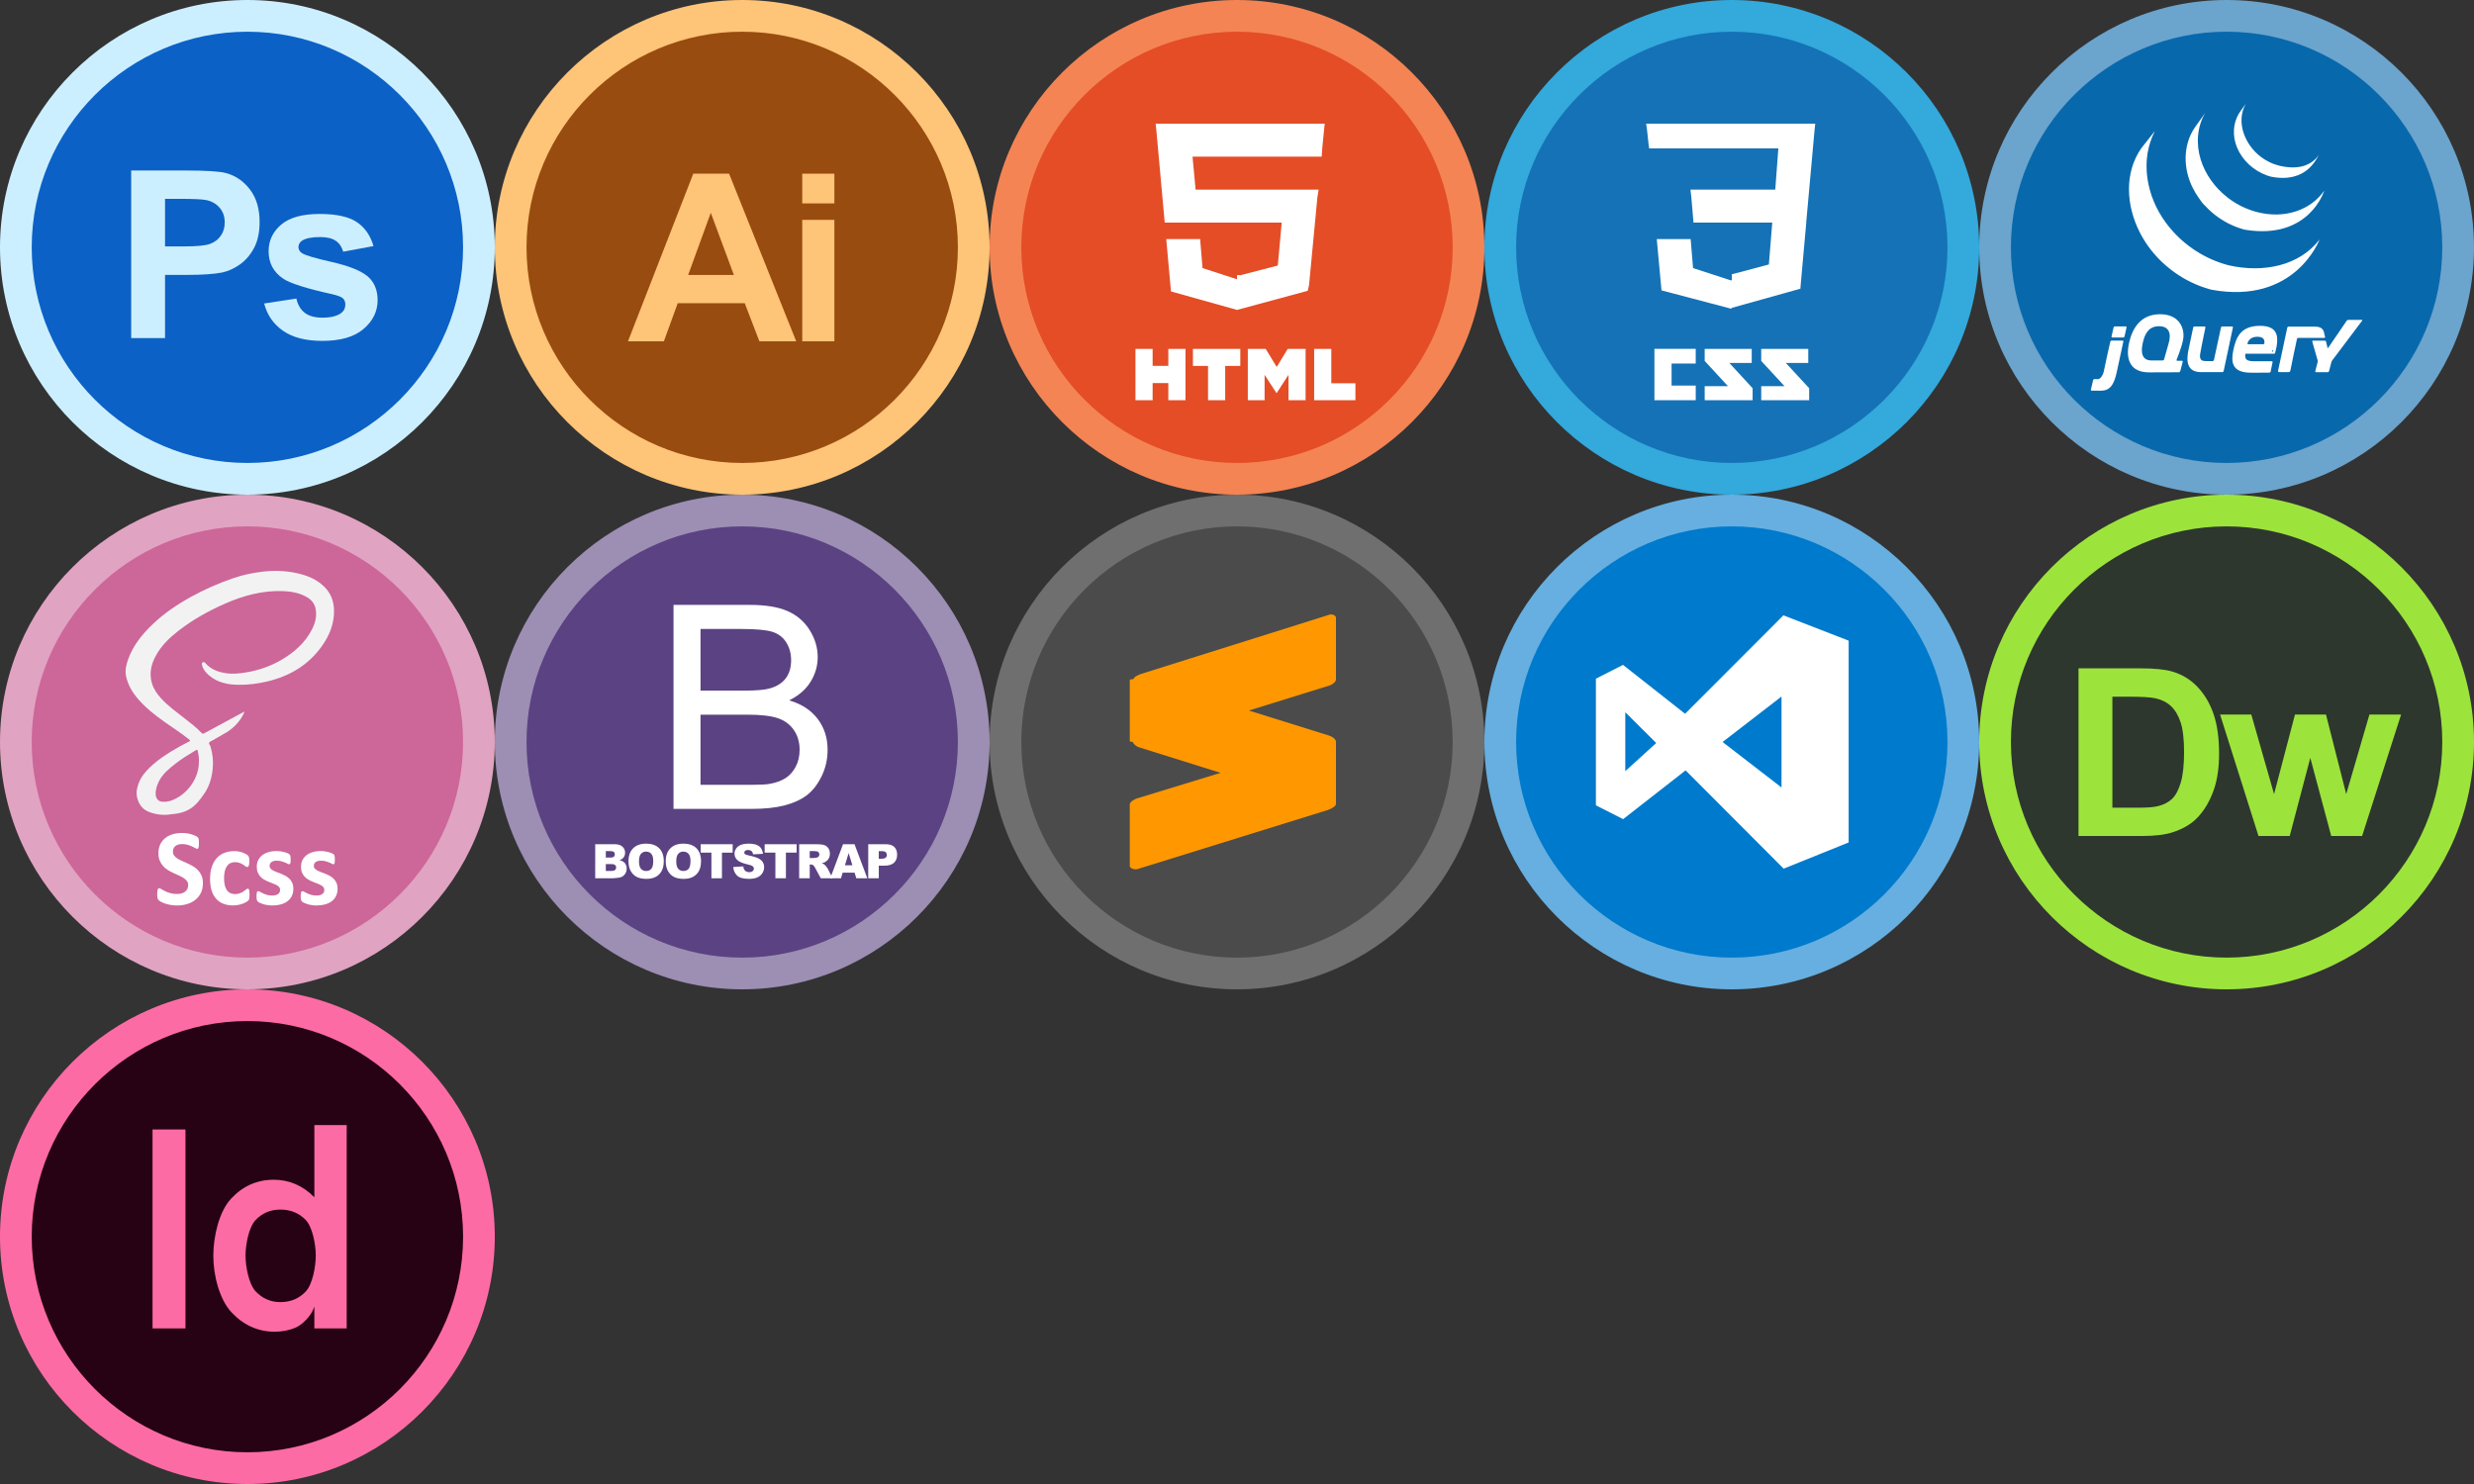<?xml version="1.0" encoding="utf-8"?>
<!-- Generator: Adobe Illustrator 16.0.0, SVG Export Plug-In . SVG Version: 6.00 Build 0)  -->
<!DOCTYPE svg PUBLIC "-//W3C//DTD SVG 1.1//EN" "http://www.w3.org/Graphics/SVG/1.1/DTD/svg11.dtd">
<svg version="1.1" id="圖層_1" xmlns="http://www.w3.org/2000/svg" xmlns:xlink="http://www.w3.org/1999/xlink" x="0px" y="0px"
	 width="300px" height="180px" viewBox="0 0 300 180" enable-background="new 0 0 300 180" xml:space="preserve">
<rect x="0" y="0" width="300" height="180" fill="#333333" stroke="none"/>
<g>
	<g>
		<circle fill="#0868AC" cx="270" cy="30" r="28.077"/>
		<path fill="#6BA4CD" d="M270,60c-16.542,0-30-13.458-30-30c0-16.542,13.458-30,30-30s29.999,13.458,29.999,30
			C299.999,46.542,286.542,60,270,60z M270,3.846c-14.422,0-26.154,11.732-26.154,26.154c0,14.421,11.732,26.154,26.154,26.154
			S296.153,44.422,296.153,30C296.153,15.578,284.422,3.846,270,3.846z"/>
	</g>
	<g>
		<g>
			<path fill="#FFFFFF" d="M259.664,17.968c-2.096,3.013-1.836,6.933-0.233,10.134l0.117,0.228l0.075,0.144l0.046,0.083l0.085,0.149
				c0.049,0.088,0.101,0.175,0.153,0.262l0.086,0.145c0.059,0.092,0.117,0.185,0.179,0.278l0.075,0.117
				c0.083,0.124,0.168,0.248,0.256,0.37l0.008,0.01l0.043,0.059c0.077,0.104,0.155,0.209,0.234,0.312l0.088,0.112
				c0.072,0.088,0.144,0.178,0.218,0.266l0.082,0.098c0.099,0.116,0.199,0.232,0.302,0.346l0.005,0.005l0.013,0.013
				c0.101,0.109,0.203,0.216,0.307,0.324l0.098,0.098c0.081,0.082,0.163,0.161,0.244,0.24l0.102,0.095
				c0.11,0.104,0.221,0.206,0.335,0.305l0.005,0.005l0.061,0.049c0.098,0.087,0.2,0.174,0.303,0.257l0.127,0.101
				c0.083,0.068,0.169,0.134,0.254,0.199l0.136,0.104c0.095,0.069,0.189,0.137,0.284,0.204l0.104,0.074l0.028,0.02
				c0.09,0.062,0.184,0.123,0.276,0.183l0.119,0.08c0.143,0.089,0.287,0.181,0.434,0.266l0.12,0.067
				c0.108,0.062,0.215,0.123,0.325,0.183l0.18,0.092l0.232,0.121l0.054,0.026l0.096,0.047c0.122,0.057,0.245,0.115,0.369,0.17
				l0.078,0.035c0.143,0.061,0.285,0.121,0.429,0.179l0.105,0.041c0.134,0.053,0.27,0.103,0.407,0.151l0.051,0.017
				c0.149,0.053,0.301,0.101,0.452,0.148l0.109,0.032c0.154,0.046,0.308,0.103,0.467,0.133c10.138,1.847,13.083-6.093,13.083-6.093
				c-2.474,3.222-6.864,4.072-11.023,3.126c-0.157-0.035-0.311-0.085-0.464-0.13l-0.116-0.036c-0.15-0.046-0.298-0.094-0.446-0.145
				l-0.062-0.022c-0.133-0.046-0.264-0.096-0.394-0.146l-0.11-0.043c-0.144-0.056-0.285-0.114-0.426-0.176l-0.084-0.038
				c-0.121-0.056-0.241-0.11-0.359-0.166l-0.104-0.051c-0.093-0.044-0.186-0.094-0.277-0.141l-0.186-0.098
				c-0.111-0.06-0.224-0.121-0.332-0.185l-0.112-0.063c-0.146-0.086-0.29-0.175-0.434-0.265l-0.117-0.078
				c-0.104-0.067-0.206-0.135-0.309-0.206l-0.101-0.07c-0.097-0.069-0.194-0.139-0.291-0.21l-0.128-0.098
				c-0.089-0.067-0.177-0.136-0.263-0.206l-0.118-0.094c-0.11-0.091-0.22-0.182-0.327-0.276l-0.036-0.029
				c-0.116-0.103-0.231-0.209-0.345-0.314l-0.096-0.094c-0.085-0.079-0.167-0.159-0.248-0.242l-0.097-0.098
				c-0.103-0.105-0.205-0.211-0.304-0.32l-0.015-0.017c-0.105-0.114-0.209-0.23-0.308-0.35l-0.081-0.096
				c-0.074-0.09-0.149-0.181-0.222-0.275l-0.081-0.101c-0.087-0.113-0.173-0.227-0.257-0.341c-2.309-3.151-3.14-7.494-1.293-11.063
				 M266.171,15.43c-1.515,2.182-1.435,5.102-0.251,7.408c0.199,0.387,0.423,0.764,0.671,1.12c0.228,0.326,0.479,0.713,0.779,0.975
				c0.11,0.121,0.225,0.237,0.342,0.354l0.088,0.088c0.114,0.11,0.229,0.217,0.35,0.322l0.014,0.013l0.003,0.003
				c0.131,0.115,0.267,0.227,0.405,0.336l0.092,0.071c0.139,0.106,0.28,0.21,0.426,0.31l0.012,0.009l0.194,0.128l0.092,0.06
				c0.104,0.067,0.209,0.132,0.315,0.194l0.044,0.025c0.092,0.054,0.185,0.105,0.278,0.156l0.098,0.051l0.195,0.102l0.028,0.013
				c0.134,0.065,0.269,0.129,0.407,0.189l0.089,0.036c0.109,0.047,0.222,0.094,0.333,0.135l0.143,0.053
				c0.102,0.038,0.203,0.073,0.306,0.106l0.138,0.045c0.146,0.043,0.29,0.101,0.441,0.128c7.827,1.295,9.635-4.731,9.635-4.731
				c-1.629,2.348-4.783,3.467-8.149,2.594c-0.15-0.04-0.297-0.084-0.443-0.129l-0.134-0.043c-0.104-0.034-0.207-0.068-0.31-0.108
				l-0.141-0.052c-0.112-0.042-0.223-0.087-0.334-0.134l-0.09-0.036c-0.138-0.062-0.274-0.125-0.408-0.19l-0.205-0.104l-0.116-0.062
				c-0.087-0.047-0.176-0.097-0.26-0.146l-0.062-0.035c-0.105-0.062-0.211-0.126-0.313-0.191l-0.095-0.063l-0.203-0.134
				c-0.145-0.1-0.284-0.205-0.423-0.31l-0.095-0.076c-1.474-1.162-2.642-2.753-3.197-4.555c-0.582-1.87-0.457-3.968,0.552-5.671
				 M271.644,13.533c-0.893,1.316-0.98,2.948-0.36,4.4c0.653,1.542,1.993,2.751,3.557,3.325l0.195,0.068l0.085,0.027
				c0.093,0.028,0.183,0.062,0.278,0.08c4.322,0.835,5.495-2.217,5.807-2.667c-1.027,1.479-2.753,1.833-4.87,1.319
				c-0.168-0.04-0.35-0.1-0.512-0.158c-0.208-0.074-0.41-0.157-0.608-0.252c-0.376-0.181-0.734-0.399-1.066-0.651
				c-1.896-1.437-3.072-4.179-1.836-6.413"/>
		</g>
		<g>
			<path fill="#FFFFFF" d="M270.671,39.603h-1.205c-0.066,0-0.134,0.053-0.147,0.119l-0.428,1.979l-0.427,1.979
				c-0.015,0.064-0.082,0.119-0.147,0.119h-0.854c-0.843,0-0.747-0.584-0.573-1.383l0.005-0.024l0.02-0.101l0.003-0.019l0.039-0.206
				l0.041-0.22l0.044-0.225l0.194-0.949l0.194-0.95c0.014-0.066-0.03-0.12-0.097-0.12h-1.237c-0.065,0-0.133,0.054-0.146,0.12
				l-0.266,1.261l-0.267,1.262v0.001l-0.024,0.118c-0.306,1.398-0.226,2.732,1.439,2.773h0.048h2.612
				c0.067,0,0.134-0.054,0.147-0.117l0.564-2.649l0.562-2.649C270.782,39.656,270.737,39.603,270.671,39.603z M257.767,39.589
				h-1.322c-0.067,0-0.134,0.053-0.149,0.118l-0.125,0.554l-0.124,0.555c-0.015,0.064,0.026,0.118,0.095,0.118h1.332
				c0.067,0,0.134-0.054,0.148-0.119l0.121-0.554l0.122-0.552C257.877,39.643,257.834,39.589,257.767,39.589z M257.382,41.312
				h-1.332c-0.067,0-0.134,0.054-0.149,0.119l-0.188,0.83l-0.187,0.83l-0.052,0.237l-0.18,0.847l-0.18,0.848
				c-0.015,0.064-0.043,0.171-0.064,0.234c0,0-0.25,0.74-0.668,0.733l-0.054-0.001l-0.361-0.007l0,0
				c-0.066-0.001-0.135,0.051-0.15,0.115l-0.138,0.583l-0.138,0.581c-0.016,0.064,0.025,0.118,0.093,0.12
				c0.238,0.002,0.771,0.009,1.092,0.009c1.047,0,1.598-0.58,1.952-2.249l0.414-1.915l0.387-1.796
				C257.494,41.366,257.45,41.312,257.382,41.312z M281.939,40.863l-0.057-0.228l-0.054-0.234l-0.027-0.118
				c-0.108-0.422-0.426-0.665-1.118-0.665l-1.074-0.001l-0.989-0.001h-1.114c-0.068,0-0.133,0.054-0.147,0.12l-0.049,0.232
				l-0.058,0.275l-0.018,0.078l-0.5,2.349l-0.478,2.231c-0.015,0.065-0.019,0.145-0.011,0.178c0.009,0.034,0.137,0.06,0.204,0.06
				h1.004c0.067,0,0.151-0.013,0.188-0.026c0.036-0.015,0.09-0.146,0.104-0.212l0.179-0.884l0.18-0.882v-0.001l0.023-0.118
				L278.344,42l0.191-0.897c0.015-0.065,0.081-0.118,0.147-0.118l3.162-0.001C281.911,40.982,281.955,40.929,281.939,40.863
				L281.939,40.863z M286.01,38.799l-0.243,0.001h-1.013c-0.067,0-0.153,0.045-0.189,0.1l-2.239,3.279
				c-0.036,0.055-0.08,0.047-0.096-0.018l-0.166-0.721c-0.013-0.065-0.08-0.119-0.147-0.119h-1.438
				c-0.068,0-0.108,0.052-0.089,0.116l0.645,2.258c0.019,0.064,0.021,0.169,0.003,0.236l-0.281,1.092
				c-0.016,0.065,0.024,0.118,0.091,0.118h1.424c0.065,0,0.135-0.053,0.15-0.118l0.282-1.092c0.017-0.066,0.062-0.162,0.103-0.216
				l3.634-4.822c0.041-0.053,0.019-0.097-0.047-0.097L286.01,38.799z M274.579,41.627v-0.001c-0.008,0.073-0.076,0.127-0.143,0.127
				h-1.824c-0.063,0-0.096-0.043-0.086-0.096l0.001-0.004h-0.001l0.001-0.006l0.008-0.031c0.175-0.464,0.53-0.768,1.196-0.768
				C274.483,40.848,274.63,41.215,274.579,41.627L274.579,41.627z M274.043,39.521c-2.341,0-2.896,1.422-3.207,2.856
				c-0.312,1.462-0.285,2.831,2.139,2.831h0.294l0.072-0.001h0.018l0.289,0h0.006c0.64-0.004,1.281-0.008,1.541-0.011
				c0.066,0,0.131-0.054,0.145-0.119l0.099-0.48l0.019-0.093l0.117-0.572c0.014-0.064-0.029-0.118-0.097-0.118h-2.179
				c-0.865,0-1.122-0.23-1.027-0.907h3.481l0,0h0.002c0.056-0.001,0.106-0.039,0.127-0.089l0.009-0.031l0,0
				C276.407,40.836,276.259,39.522,274.043,39.521L274.043,39.521z M262.978,41.621l-0.033,0.116l0,0l-0.264,0.932l-0.263,0.932
				c-0.019,0.065-0.088,0.117-0.155,0.117h-1.391c-1.056,0-1.312-0.826-1.056-2.043c0.256-1.245,0.761-2.02,1.799-2.098
				C263.036,39.47,263.32,40.468,262.978,41.621L262.978,41.621z M263.933,43.646c0,0,0.655-1.593,0.804-2.514
				c0.204-1.231-0.412-3.018-2.795-3.018c-2.368,0-3.396,1.707-3.789,3.56c-0.393,1.869,0.121,3.507,2.477,3.492l1.858-0.007
				l1.735-0.007c0.066,0,0.136-0.053,0.153-0.118l0.303-1.154c0.016-0.064-0.024-0.117-0.092-0.119l-0.289-0.001l-0.291-0.002
				c-0.056,0-0.089-0.038-0.082-0.086L263.933,43.646z M275.657,42.579c0,0.044-0.036,0.081-0.081,0.081
				c-0.044,0-0.079-0.037-0.079-0.081s0.035-0.079,0.079-0.079C275.621,42.5,275.657,42.535,275.657,42.579z"/>
		</g>
	</g>
</g>
<g>
	<g>
		<circle fill="#0C61C6" cx="30" cy="30" r="28.077"/>
		<path fill="#CCEFFF" d="M30,60C13.458,60,0,46.542,0,30C0,13.458,13.458,0,30,0c16.542,0,30,13.458,30,30
			C60,46.542,46.542,60,30,60z M30,3.846C15.579,3.846,3.846,15.579,3.846,30c0,14.422,11.732,26.154,26.154,26.154
			c14.421,0,26.154-11.732,26.154-26.154C56.154,15.579,44.421,3.846,30,3.846z"/>
	</g>
	<g>
		<g>
			<path fill="#CCEFFF" d="M15.907,41.013V20.681h6.587c2.497,0,4.124,0.102,4.881,0.305c1.165,0.305,2.141,0.969,2.926,1.99
				c0.786,1.021,1.179,2.341,1.179,3.96c0,1.248-0.227,2.297-0.679,3.148c-0.454,0.851-1.029,1.518-1.727,2.004
				c-0.698,0.485-1.408,0.807-2.128,0.963c-0.98,0.194-2.4,0.292-4.258,0.292h-2.676v7.669H15.907z M20.012,24.121v5.769h2.247
				c1.618,0,2.7-0.105,3.246-0.319c0.545-0.212,0.973-0.545,1.283-0.998c0.31-0.453,0.464-0.98,0.464-1.582
				c0-0.739-0.217-1.349-0.652-1.831c-0.435-0.48-0.985-0.781-1.65-0.901c-0.491-0.092-1.476-0.139-2.955-0.139H20.012z"/>
		</g>
		<g>
			<path fill="#CCEFFF" d="M32.031,36.81l3.911-0.596c0.166,0.758,0.504,1.334,1.012,1.727c0.509,0.393,1.221,0.59,2.136,0.59
				c1.008,0,1.766-0.185,2.275-0.555c0.342-0.259,0.513-0.605,0.513-1.041c0-0.296-0.092-0.541-0.277-0.735
				c-0.194-0.185-0.629-0.356-1.304-0.513c-3.144-0.693-5.136-1.327-5.977-1.9c-1.165-0.795-1.748-1.9-1.748-3.314
				c0-1.276,0.504-2.349,1.512-3.217c1.007-0.87,2.57-1.304,4.688-1.304c2.015,0,3.513,0.328,4.493,0.985
				c0.979,0.656,1.655,1.627,2.025,2.912l-3.675,0.679c-0.158-0.573-0.456-1.013-0.895-1.317c-0.439-0.305-1.065-0.458-1.879-0.458
				c-1.027,0-1.761,0.144-2.205,0.43c-0.296,0.203-0.444,0.467-0.444,0.791c0,0.277,0.13,0.513,0.388,0.707
				c0.352,0.259,1.565,0.625,3.641,1.096s3.525,1.049,4.348,1.733c0.813,0.694,1.221,1.66,1.221,2.899
				c0,1.35-0.564,2.51-1.692,3.481s-2.797,1.457-5.007,1.457c-2.006,0-3.594-0.407-4.764-1.221
				C33.156,39.312,32.391,38.207,32.031,36.81z"/>
		</g>
	</g>
</g>
<g>
	<g>
		<circle fill="#994C0F" cx="90" cy="30" r="28.077"/>
		<path fill="#FEC478" d="M90,60c-16.542,0-30-13.458-30-30C60,13.458,73.458,0,90,0c16.542,0,30,13.458,30,30
			C120,46.542,106.542,60,90,60z M90,3.846C75.579,3.846,63.846,15.579,63.846,30c0,14.421,11.733,26.154,26.154,26.154
			c14.422,0,26.154-11.733,26.154-26.154C116.154,15.579,104.421,3.846,90,3.846z"/>
	</g>
	<g>
		<g>
			<path fill="#FEC478" d="M96.55,41.397h-4.466l-1.775-4.619h-8.127l-1.678,4.619H76.15l7.918-20.332h4.341L96.55,41.397z
				 M88.992,33.354l-2.801-7.544l-2.746,7.544H88.992z"/>
		</g>
		<g>
			<path fill="#FEC478" d="M97.28,24.672v-3.606h3.897v3.606H97.28z M97.28,41.397V26.669h3.897v14.729H97.28z"/>
		</g>
	</g>
</g>
<g>
	<g>
		<circle fill="#270114" cx="30" cy="150" r="28.077"/>
		<path fill="#FD6BA5" d="M30,180c-16.542,0-30-13.458-30-30c0-16.542,13.458-30,30-30c16.542,0,30,13.458,30,30
			C60,166.542,46.542,180,30,180z M30,123.846c-14.421,0-26.154,11.732-26.154,26.154c0,14.421,11.733,26.154,26.154,26.154
			c14.422,0,26.154-11.733,26.154-26.154C56.154,135.579,44.421,123.846,30,123.846z"/>
	</g>
	<g>
		<path fill="#FD6BA5" d="M18.498,136.996h3.993v24.131h-3.993V136.996z"/>
		<path fill="#FD6BA5" d="M38.119,136.464h3.921v24.663h-3.921v-2.652c-0.369,1.192-1.533,2.252-2.303,2.573
			s-1.604,0.481-2.503,0.481c-2.019,0-3.764-0.783-5.237-2.349c-1.473-1.566-2.209-4.513-2.209-6.839
			c0-2.414,0.712-5.391,2.138-6.933c1.425-1.542,3.156-2.312,5.194-2.312c0.937,0,1.817,0.177,2.64,0.531
			c0.822,0.354,1.583,0.886,2.281,1.595V136.464z M33.997,146.715c-1.212,0-2.219,0.429-3.021,1.286s-1.203,2.957-1.203,4.297
			c0,1.351,0.408,3.462,1.224,4.333c0.816,0.872,1.82,1.307,3.014,1.307c1.231,0,2.252-0.428,3.063-1.286
			c0.811-0.857,1.217-2.98,1.217-4.369c0-1.36-0.406-3.461-1.217-4.304S35.238,146.715,33.997,146.715z"/>
	</g>
</g>
<g>
	<g>
		<circle fill="#2E372E" cx="270" cy="90" r="28.077"/>
		<path fill="#9CE43C" d="M270,120c-16.543,0-30-13.458-30-30c0-16.542,13.457-30,30-30c16.542,0,30,13.458,30,30
			C300,106.542,286.542,120,270,120z M270,63.846c-14.422,0-26.154,11.732-26.154,26.154c0,14.421,11.732,26.154,26.154,26.154
			S296.154,104.422,296.154,90C296.154,75.578,284.422,63.846,270,63.846z"/>
	</g>
	<g>
		<g>
			<path fill="#9CE43C" d="M252.045,81.066h7.502c1.692,0,2.981,0.13,3.87,0.389c1.192,0.352,2.215,0.975,3.064,1.872
				c0.851,0.897,1.498,1.995,1.941,3.294c0.445,1.299,0.666,2.9,0.666,4.806c0,1.674-0.208,3.116-0.624,4.327
				c-0.509,1.48-1.234,2.677-2.177,3.592c-0.713,0.693-1.674,1.235-2.885,1.623c-0.907,0.287-2.118,0.43-3.635,0.43h-7.724V81.066z
				 M256.149,84.506v13.466h3.065c1.146,0,1.974-0.065,2.481-0.194c0.666-0.167,1.219-0.449,1.658-0.846
				c0.439-0.398,0.797-1.052,1.075-1.963c0.277-0.911,0.415-2.152,0.415-3.724c0-1.572-0.138-2.778-0.415-3.619
				c-0.278-0.841-0.666-1.498-1.166-1.97c-0.499-0.472-1.132-0.79-1.899-0.958c-0.574-0.129-1.696-0.193-3.369-0.193H256.149z"/>
		</g>
		<g>
			<path fill="#9CE43C" d="M273.868,101.397l-4.66-14.728h3.787l2.76,9.652l2.537-9.652h3.76l2.454,9.652l2.813-9.652h3.842
				l-4.729,14.728h-3.744l-2.538-9.473l-2.496,9.473H273.868z"/>
		</g>
	</g>
</g>
<g>
	<g>
		<circle fill="#1572B6" cx="210" cy="30" r="28.078"/>
		<path fill="#33A9DC" d="M209.999,60C193.457,60,180,46.542,180,30c0-16.542,13.457-30,29.999-30s30,13.458,30,30
			C239.999,46.542,226.541,60,209.999,60z M209.999,3.846c-14.422,0-26.153,11.732-26.153,26.154
			c0,14.421,11.731,26.154,26.153,26.154S236.153,44.422,236.153,30C236.153,15.578,224.421,3.846,209.999,3.846z"/>
	</g>
	<g>
		<polygon fill="#FFFFFF" points="210.008,15 210.008,15 199.615,15 199.712,15.681 199.899,17.418 199.981,18 210.008,18 
			210.008,18 215.644,18 215.271,23 209.854,23 204.986,23 205.083,23.824 205.271,25.99 205.353,27 209.854,27 214.907,27 
			214.496,32.078 210,33.271 210,34 209.86,34 205.302,32.517 205.01,29 200.901,29 201.475,35.22 209.926,37.445 210,37.34 
			210,37.341 218.322,35.016 218.352,34.553 219.031,27 219.022,27 220.023,15.909 220.119,15 		"/>
	</g>
	<g>
		<path fill="#FFFFFF" d="M219.273,44.027h-2.715l2.823,3.062v1.457h-5.813v-1.707h2.822l-2.822-3.063v-1.458h5.705V44.027
			L219.273,44.027z M212.416,44.027h-2.713l2.821,3.062v1.457h-5.812v-1.707h2.822l-2.822-3.063v-1.458h5.704V44.027z
			 M205.626,44.095h-2.927v2.671h2.928v1.779h-5.01v-6.229h5.01L205.626,44.095L205.626,44.095z"/>
	</g>
</g>
<g>
	<g>
		<circle fill="#E44D26" cx="150" cy="30" r="28.077"/>
		<path fill="#F48454" d="M150,60c-16.543,0-30-13.458-30-30c0-16.542,13.458-30,30-30c16.541,0,30,13.458,30,30
			C180,46.542,166.542,60,150,60z M150,3.846c-14.422,0-26.154,11.732-26.154,26.154c0,14.421,11.732,26.154,26.154,26.154
			c14.421,0,26.154-11.732,26.154-26.154C176.154,15.578,164.421,3.846,150,3.846z"/>
	</g>
	<g>
		<path fill="#FFFFFF" d="M137.689,42.32h2.079v2.055h1.904V42.32h2.081v6.225h-2.081v-2.085h-1.904v2.085h-2.081V42.32H137.689z
			 M146.488,44.384h-1.832V42.32h5.745v2.064h-1.833v4.161h-2.08V44.384z M151.312,42.32h2.168l1.335,2.188l1.333-2.188h2.17v6.225
			h-2.073V45.46l-1.43,2.211h-0.036l-1.432-2.211v3.084h-2.036V42.32L151.312,42.32z M159.354,42.32h2.081v4.168h2.925v2.057h-5.006
			V42.32z"/>
	</g>
	<g>
		<polygon fill="#FFFFFF" points="150.397,15 150.382,15 140.133,15 140.23,15.909 141.235,27 150.777,27 150.777,27 155.422,27 
			154.948,32.208 150.397,33.386 150.397,33.386 150.202,33.361 150,33.384 150,34 150.379,34 145.821,32.516 145.529,29 141.42,29 
			141.994,35.349 150.181,37.638 150,37.594 150,37.593 158.575,35.271 158.737,34.58 159.747,23.95 159.897,23 158.792,23 
			150.397,23 150.382,23 144.979,23 144.607,19 150.777,19 150.777,19 160.27,19 160.352,17.837 160.54,15.93 160.637,15 		"/>
	</g>
</g>
<g>
	<g>
		<circle fill="#CD6699" cx="29.999" cy="90" r="28.077"/>
		<path fill="#E1A3C2" d="M29.999,120C13.457,120,0,106.542,0,90c0-16.542,13.457-30,29.999-30s30,13.458,30,30
			C59.999,106.542,46.541,120,29.999,120z M29.999,63.846C15.577,63.846,3.846,75.578,3.846,90
			c0,14.421,11.731,26.154,26.153,26.154c14.421,0,26.154-11.732,26.154-26.154C56.153,75.578,44.42,63.846,29.999,63.846z"/>
	</g>
	<g>
		<path fill="#F2F2F2" d="M25.361,90.083c0.063-0.126,0.26-0.189,0.403-0.273c0.574-0.334,1.153-0.666,1.746-1.005
			c1.696-1.068,2.141-2.504,2.141-2.504c-1.223,0.666-3.67,1.971-4.89,2.642c-0.133,0.075-0.23,0.053-0.327-0.049
			c-0.614-0.657-1.333-1.201-2.037-1.752c-0.986-0.771-2.008-1.501-2.859-2.431c-0.497-0.544-0.914-1.139-1.122-1.858
			c-0.339-1.176-0.086-2.273,0.479-3.313c0.666-1.231,1.655-2.182,2.747-3.03c1.734-1.344,3.635-2.411,5.64-3.29
			c2.244-0.983,4.57-1.617,7.051-1.521c0.982,0.038,1.935,0.208,2.812,0.688c0.618,0.341,1.027,0.833,1.144,1.555
			c0.138,0.845-0.066,1.625-0.441,2.366c-0.838,1.655-2.171,2.826-3.746,3.744c-1.312,0.763-2.726,1.249-4.224,1.502
			c-0.828,0.142-1.657,0.227-2.491,0.1c-0.954-0.146-1.837-0.464-2.491-1.234c-0.074-0.088-0.17-0.15-0.299-0.088
			c-0.131,0.064-0.12,0.182-0.108,0.292c0.009,0.077,0.028,0.155,0.057,0.229c0.176,0.47,0.503,0.827,0.885,1.137
			c0.996,0.811,2.178,1.048,3.416,1.073c1.213,0.024,2.408-0.13,3.589-0.412c2.667-0.638,4.898-1.945,6.53-4.187
			c0.975-1.341,1.591-2.816,1.537-4.505c-0.036-1.072-0.396-2.018-1.177-2.787c-0.929-0.913-2.081-1.373-3.317-1.648
			c-1.378-0.306-2.77-0.35-4.173-0.182c-1.222,0.146-2.417,0.396-3.578,0.797c-1.779,0.613-3.498,1.366-5.143,2.281
			c-1.684,0.938-3.272,2.01-4.663,3.355c-1.232,1.188-2.292,2.501-2.889,4.132c-0.256,0.697-0.437,1.413-0.267,2.168
			c0.218,0.971,0.697,1.811,1.326,2.57c0.952,1.149,2.12,2.054,3.325,2.918c0.967,0.693,1.98,1.326,2.909,2.073
			c0.263,0.21,0.261,0.21-0.049,0.373c-0.362,0.189-0.727,0.37-1.084,0.572c-1.434,0.812-2.82,1.69-3.955,2.913
			c-0.558,0.601-0.935,1.279-1.11,2.028c-0.304,0.952,0.148,2.082,0.754,2.586c0.637,0.531,2.053,0.866,3.22,0.677
			c2.115-0.165,3.016-0.811,4.213-2.632c0.577-0.877,0.847-1.872,0.95-2.921c0.089-0.924-0.005-1.82-0.277-2.702
			C25.47,90.375,25.293,90.22,25.361,90.083z M24.117,92.304c0.065,2.092-1.455,4.127-3.335,4.793
			c-0.354,0.125-0.725,0.179-1.104,0.15c-0.469-0.039-0.768-0.369-0.798-0.868c-0.033-0.576,0.137-1.095,0.387-1.6
			c0.459-0.916,1.228-1.54,2.01-2.15c0.762-0.594,1.583-1.102,2.411-1.594c0.252-0.149,0.256-0.148,0.312,0.15
			C24.076,91.57,24.143,91.956,24.117,92.304z"/>
	</g>
	<g>
		<g>
			<path fill="#FFFFFF" d="M24.606,107.129c0,0.448-0.083,0.838-0.249,1.178c-0.165,0.337-0.392,0.617-0.675,0.842
				c-0.283,0.227-0.615,0.395-0.996,0.508c-0.381,0.115-0.788,0.171-1.221,0.171c-0.294,0-0.565-0.025-0.817-0.072
				c-0.251-0.047-0.476-0.106-0.666-0.173c-0.191-0.07-0.352-0.14-0.484-0.215c-0.129-0.076-0.22-0.14-0.277-0.197
				c-0.056-0.057-0.099-0.137-0.121-0.245c-0.025-0.106-0.036-0.261-0.036-0.463c0-0.135,0.002-0.249,0.014-0.342
				c0.009-0.09,0.025-0.165,0.04-0.222c0.022-0.058,0.05-0.099,0.079-0.122c0.036-0.025,0.071-0.036,0.116-0.036
				c0.062,0,0.148,0.036,0.258,0.108c0.112,0.074,0.255,0.152,0.431,0.239c0.175,0.087,0.386,0.167,0.625,0.24
				c0.244,0.073,0.529,0.108,0.847,0.108c0.207,0,0.395-0.027,0.562-0.077c0.168-0.051,0.308-0.121,0.425-0.213
				c0.116-0.092,0.203-0.206,0.265-0.341c0.061-0.137,0.094-0.289,0.094-0.454c0-0.193-0.053-0.357-0.16-0.496
				c-0.103-0.136-0.243-0.259-0.409-0.367c-0.167-0.109-0.359-0.208-0.573-0.301s-0.437-0.194-0.663-0.3
				c-0.228-0.104-0.447-0.222-0.66-0.356c-0.217-0.133-0.407-0.292-0.573-0.48c-0.17-0.186-0.306-0.402-0.411-0.66
				c-0.106-0.251-0.158-0.556-0.158-0.91c0-0.407,0.077-0.766,0.224-1.074c0.153-0.308,0.358-0.565,0.614-0.768
				c0.252-0.202,0.557-0.355,0.905-0.457c0.345-0.098,0.713-0.148,1.104-0.148c0.203,0,0.405,0.014,0.603,0.045
				c0.203,0.03,0.392,0.073,0.565,0.125c0.177,0.051,0.331,0.111,0.468,0.176c0.134,0.066,0.225,0.122,0.269,0.165
				c0.044,0.044,0.071,0.08,0.088,0.111c0.017,0.031,0.028,0.072,0.038,0.123s0.02,0.114,0.024,0.189
				c0.002,0.077,0.005,0.173,0.005,0.286c0,0.128-0.003,0.235-0.01,0.321c-0.007,0.087-0.017,0.16-0.029,0.219
				c-0.019,0.057-0.041,0.097-0.067,0.124c-0.029,0.026-0.065,0.04-0.116,0.04c-0.049,0-0.124-0.031-0.23-0.092
				c-0.104-0.061-0.235-0.129-0.386-0.2c-0.154-0.073-0.333-0.137-0.532-0.198c-0.202-0.058-0.422-0.087-0.662-0.087
				c-0.187,0-0.354,0.024-0.492,0.07c-0.14,0.046-0.257,0.108-0.353,0.188c-0.092,0.081-0.163,0.181-0.207,0.292
				c-0.05,0.115-0.071,0.234-0.071,0.361c0,0.188,0.052,0.351,0.152,0.488c0.106,0.139,0.24,0.261,0.417,0.367
				c0.171,0.108,0.367,0.21,0.585,0.302c0.221,0.094,0.442,0.192,0.668,0.298c0.229,0.106,0.451,0.227,0.671,0.358
				c0.22,0.133,0.412,0.292,0.583,0.48c0.171,0.184,0.308,0.403,0.414,0.656C24.556,106.493,24.606,106.789,24.606,107.129z"/>
		</g>
		<g>
			<path fill="#FFFFFF" d="M30.257,108.522c0,0.116-0.002,0.208-0.01,0.286c-0.006,0.077-0.014,0.141-0.026,0.192
				c-0.01,0.054-0.025,0.096-0.041,0.129c-0.014,0.034-0.049,0.074-0.1,0.126c-0.052,0.048-0.141,0.111-0.27,0.183
				c-0.129,0.072-0.271,0.136-0.435,0.193c-0.16,0.059-0.335,0.104-0.524,0.138c-0.191,0.034-0.388,0.053-0.59,0.053
				c-0.45,0-0.851-0.071-1.196-0.211c-0.35-0.139-0.642-0.348-0.877-0.621s-0.416-0.604-0.536-1c-0.121-0.394-0.18-0.844-0.18-1.35
				c0-0.587,0.074-1.095,0.219-1.519c0.146-0.427,0.353-0.779,0.614-1.061c0.265-0.279,0.575-0.486,0.934-0.624
				c0.357-0.134,0.751-0.202,1.181-0.202c0.176,0,0.344,0.016,0.513,0.044c0.17,0.031,0.328,0.075,0.473,0.127
				c0.146,0.053,0.279,0.11,0.396,0.179c0.116,0.063,0.196,0.121,0.247,0.169c0.046,0.047,0.077,0.088,0.101,0.121
				c0.02,0.032,0.031,0.077,0.043,0.128s0.021,0.118,0.026,0.194c0.007,0.077,0.013,0.169,0.013,0.279
				c0,0.253-0.025,0.432-0.067,0.536c-0.045,0.101-0.101,0.152-0.173,0.152c-0.073,0-0.152-0.028-0.236-0.091
				c-0.082-0.062-0.184-0.13-0.293-0.203c-0.115-0.076-0.25-0.141-0.407-0.203c-0.158-0.061-0.346-0.093-0.564-0.093
				c-0.43,0-0.759,0.165-0.984,0.496c-0.228,0.332-0.341,0.815-0.341,1.454c0,0.314,0.027,0.593,0.086,0.833
				c0.055,0.239,0.139,0.443,0.251,0.604c0.112,0.163,0.251,0.285,0.421,0.365c0.167,0.08,0.363,0.122,0.586,0.122
				c0.23,0,0.422-0.035,0.587-0.102c0.162-0.067,0.309-0.143,0.432-0.227c0.123-0.083,0.226-0.158,0.309-0.227
				c0.082-0.067,0.152-0.101,0.211-0.101c0.038,0,0.07,0.013,0.098,0.034c0.025,0.021,0.044,0.062,0.062,0.121
				c0.018,0.058,0.027,0.133,0.034,0.226C30.252,108.26,30.257,108.379,30.257,108.522z"/>
		</g>
		<g>
			<path fill="#FFFFFF" d="M35.574,107.802c0,0.332-0.064,0.624-0.188,0.878c-0.125,0.252-0.299,0.465-0.528,0.637
				c-0.229,0.17-0.496,0.298-0.808,0.384c-0.311,0.086-0.648,0.127-1.012,0.127c-0.217,0-0.428-0.016-0.623-0.049
				c-0.199-0.031-0.378-0.075-0.536-0.125c-0.156-0.051-0.289-0.102-0.394-0.154c-0.105-0.052-0.183-0.104-0.232-0.148
				c-0.047-0.047-0.083-0.117-0.108-0.216c-0.026-0.099-0.04-0.246-0.04-0.439c0-0.125,0.005-0.229,0.014-0.304
				c0.008-0.076,0.021-0.137,0.039-0.185c0.017-0.044,0.039-0.076,0.066-0.091c0.024-0.016,0.06-0.023,0.097-0.023
				c0.049,0,0.119,0.025,0.214,0.08c0.094,0.054,0.21,0.116,0.351,0.183c0.141,0.065,0.301,0.128,0.488,0.185
				c0.187,0.057,0.397,0.084,0.633,0.084c0.151,0,0.282-0.016,0.397-0.044c0.116-0.032,0.218-0.077,0.302-0.132
				c0.083-0.058,0.148-0.129,0.194-0.216c0.042-0.088,0.066-0.187,0.066-0.303c0-0.131-0.043-0.241-0.124-0.338
				c-0.079-0.092-0.187-0.175-0.319-0.245c-0.134-0.071-0.288-0.135-0.454-0.196c-0.168-0.061-0.341-0.128-0.52-0.205
				c-0.176-0.073-0.349-0.159-0.516-0.254c-0.172-0.096-0.32-0.214-0.451-0.355c-0.135-0.139-0.241-0.308-0.324-0.504
				c-0.081-0.196-0.122-0.433-0.122-0.709c0-0.279,0.055-0.537,0.165-0.771c0.109-0.235,0.266-0.435,0.473-0.601
				c0.206-0.167,0.456-0.294,0.752-0.388c0.294-0.09,0.627-0.137,0.994-0.137c0.184,0,0.36,0.013,0.532,0.039
				c0.175,0.027,0.331,0.059,0.472,0.098c0.138,0.039,0.258,0.083,0.354,0.127c0.095,0.046,0.163,0.087,0.205,0.121
				c0.043,0.032,0.071,0.065,0.088,0.096c0.019,0.035,0.03,0.073,0.04,0.12c0.007,0.046,0.017,0.102,0.022,0.171
				c0.007,0.067,0.011,0.152,0.011,0.251c0,0.12-0.004,0.215-0.011,0.289c-0.006,0.074-0.02,0.133-0.032,0.178
				c-0.016,0.044-0.037,0.074-0.062,0.089c-0.026,0.016-0.059,0.021-0.094,0.021s-0.098-0.021-0.184-0.069
				c-0.081-0.044-0.186-0.093-0.312-0.148c-0.126-0.051-0.27-0.1-0.434-0.146c-0.164-0.045-0.35-0.069-0.559-0.069
				c-0.148,0-0.278,0.017-0.39,0.046c-0.108,0.03-0.196,0.075-0.266,0.132c-0.072,0.057-0.127,0.124-0.161,0.2
				s-0.052,0.159-0.052,0.245c0,0.135,0.042,0.249,0.125,0.341c0.082,0.092,0.194,0.173,0.329,0.243
				c0.138,0.071,0.29,0.136,0.461,0.198c0.176,0.061,0.348,0.128,0.526,0.198c0.177,0.073,0.351,0.157,0.525,0.253
				s0.325,0.215,0.462,0.354c0.137,0.141,0.245,0.306,0.329,0.501C35.529,107.302,35.574,107.534,35.574,107.802z"/>
		</g>
		<g>
			<path fill="#FFFFFF" d="M40.936,107.802c0,0.332-0.065,0.624-0.189,0.878c-0.124,0.252-0.3,0.465-0.526,0.637
				c-0.229,0.17-0.497,0.298-0.809,0.384c-0.31,0.086-0.648,0.127-1.012,0.127c-0.217,0-0.427-0.016-0.626-0.049
				c-0.196-0.031-0.379-0.075-0.533-0.125c-0.161-0.051-0.29-0.102-0.394-0.154c-0.106-0.052-0.185-0.104-0.229-0.148
				c-0.05-0.047-0.086-0.117-0.112-0.216c-0.025-0.099-0.041-0.246-0.041-0.439c0-0.125,0.005-0.229,0.016-0.304
				c0.008-0.076,0.021-0.137,0.039-0.185c0.017-0.044,0.038-0.076,0.063-0.091c0.025-0.016,0.062-0.023,0.1-0.023
				c0.049,0,0.121,0.025,0.214,0.08c0.094,0.054,0.21,0.116,0.351,0.183c0.14,0.065,0.303,0.128,0.491,0.185
				c0.184,0.057,0.395,0.084,0.631,0.084c0.147,0,0.281-0.016,0.395-0.044c0.115-0.032,0.22-0.077,0.303-0.132
				c0.084-0.056,0.148-0.129,0.193-0.216c0.044-0.088,0.065-0.187,0.065-0.303c0-0.131-0.04-0.241-0.121-0.338
				c-0.08-0.093-0.188-0.175-0.322-0.245c-0.131-0.071-0.284-0.135-0.451-0.196c-0.168-0.061-0.343-0.128-0.519-0.205
				c-0.177-0.073-0.35-0.159-0.519-0.254c-0.168-0.096-0.318-0.214-0.452-0.355c-0.134-0.139-0.24-0.308-0.321-0.504
				c-0.081-0.196-0.122-0.433-0.122-0.709c0-0.279,0.055-0.537,0.165-0.771c0.107-0.235,0.268-0.435,0.473-0.601
				c0.203-0.167,0.455-0.294,0.752-0.388c0.294-0.09,0.627-0.137,0.994-0.137c0.184,0,0.36,0.013,0.536,0.039
				c0.171,0.027,0.327,0.059,0.465,0.098c0.143,0.039,0.259,0.083,0.356,0.127c0.094,0.046,0.164,0.087,0.204,0.121
				c0.044,0.032,0.074,0.065,0.091,0.096c0.018,0.035,0.027,0.073,0.039,0.12c0.007,0.046,0.017,0.102,0.023,0.171
				c0.005,0.067,0.009,0.152,0.009,0.251c0,0.12-0.004,0.215-0.009,0.289c-0.007,0.074-0.021,0.133-0.033,0.178
				c-0.016,0.044-0.037,0.074-0.062,0.089c-0.025,0.016-0.058,0.021-0.093,0.021c-0.037,0-0.099-0.021-0.184-0.069
				c-0.083-0.044-0.186-0.093-0.311-0.148c-0.127-0.051-0.271-0.1-0.433-0.146c-0.166-0.045-0.352-0.069-0.562-0.069
				c-0.149,0-0.278,0.017-0.389,0.046c-0.108,0.03-0.197,0.075-0.269,0.132c-0.069,0.057-0.124,0.124-0.158,0.2
				c-0.032,0.077-0.052,0.159-0.052,0.245c0,0.135,0.04,0.249,0.125,0.341c0.08,0.092,0.191,0.173,0.328,0.243
				c0.137,0.071,0.29,0.136,0.462,0.198c0.176,0.061,0.348,0.128,0.525,0.198s0.352,0.157,0.526,0.253
				c0.171,0.097,0.326,0.215,0.461,0.354c0.138,0.141,0.243,0.306,0.33,0.501C40.893,107.302,40.936,107.534,40.936,107.802z"/>
		</g>
	</g>
</g>
<g>
	<g>
		<circle fill="#5B4282" cx="90" cy="90" r="28.077"/>
		<path fill="#9D8EB4" d="M90,120c-16.542,0-30-13.458-30-30c0-16.542,13.458-30,30-30c16.543,0,30.001,13.458,30.001,30
			C120.001,106.542,106.543,120,90,120z M90,63.846c-14.421,0-26.154,11.732-26.154,26.154c0,14.421,11.733,26.154,26.154,26.154
			c14.422,0,26.154-11.732,26.154-26.154C116.154,75.578,104.422,63.846,90,63.846z"/>
	</g>
	<g>
		<g>
			<path fill="#FFFFFF" d="M72.175,102.399h2.388c0.399,0,0.705,0.1,0.918,0.296c0.214,0.198,0.319,0.442,0.319,0.733
				c0,0.244-0.076,0.454-0.228,0.628c-0.102,0.116-0.251,0.208-0.445,0.276c0.297,0.071,0.515,0.193,0.654,0.367
				c0.14,0.174,0.211,0.392,0.211,0.655c0,0.214-0.051,0.407-0.149,0.577c-0.101,0.172-0.236,0.307-0.409,0.406
				c-0.107,0.062-0.269,0.107-0.484,0.135c-0.287,0.038-0.478,0.056-0.571,0.056h-2.203V102.399z M73.462,104.02h0.556
				c0.198,0,0.337-0.034,0.414-0.103c0.079-0.068,0.118-0.167,0.118-0.298c0-0.12-0.039-0.214-0.118-0.281
				c-0.077-0.068-0.213-0.102-0.406-0.102h-0.563V104.02z M73.462,105.643h0.65c0.221,0,0.375-0.039,0.465-0.117
				c0.091-0.078,0.136-0.183,0.136-0.314c0-0.122-0.045-0.22-0.135-0.295c-0.088-0.074-0.244-0.111-0.469-0.111h-0.647V105.643z"/>
		</g>
		<g>
			<path fill="#FFFFFF" d="M76.211,104.467c0-0.673,0.188-1.199,0.563-1.574c0.375-0.375,0.898-0.563,1.569-0.563
				c0.686,0,1.217,0.184,1.587,0.554c0.373,0.369,0.559,0.886,0.559,1.55c0,0.483-0.081,0.878-0.243,1.188
				c-0.163,0.309-0.397,0.55-0.704,0.722c-0.308,0.171-0.69,0.257-1.148,0.257c-0.466,0-0.851-0.074-1.156-0.222
				c-0.306-0.149-0.553-0.383-0.742-0.705C76.306,105.352,76.211,104.951,76.211,104.467z M77.486,104.473
				c0,0.418,0.078,0.717,0.232,0.899c0.155,0.182,0.366,0.273,0.633,0.273c0.274,0,0.485-0.089,0.636-0.268
				c0.15-0.178,0.227-0.499,0.227-0.959c0-0.389-0.079-0.673-0.236-0.853c-0.156-0.18-0.369-0.27-0.637-0.27
				c-0.259,0-0.465,0.091-0.62,0.274C77.564,103.751,77.486,104.053,77.486,104.473z"/>
		</g>
		<g>
			<path fill="#FFFFFF" d="M80.728,104.467c0-0.673,0.188-1.199,0.563-1.574c0.376-0.375,0.898-0.563,1.568-0.563
				c0.688,0,1.218,0.184,1.589,0.554c0.372,0.369,0.558,0.886,0.558,1.55c0,0.483-0.08,0.878-0.242,1.188
				c-0.163,0.309-0.398,0.55-0.705,0.722c-0.308,0.171-0.689,0.257-1.147,0.257c-0.466,0-0.852-0.074-1.157-0.222
				c-0.306-0.149-0.552-0.383-0.742-0.705C80.822,105.352,80.728,104.951,80.728,104.467z M82.004,104.473
				c0,0.418,0.077,0.717,0.231,0.899c0.155,0.182,0.367,0.273,0.633,0.273c0.274,0,0.486-0.089,0.637-0.268
				c0.15-0.178,0.226-0.499,0.226-0.959c0-0.389-0.078-0.673-0.235-0.853c-0.156-0.18-0.37-0.27-0.639-0.27
				c-0.257,0-0.464,0.091-0.619,0.274C82.081,103.751,82.004,104.053,82.004,104.473z"/>
		</g>
		<g>
			<path fill="#FFFFFF" d="M84.966,102.399h3.879v1.021h-1.301v3.109h-1.276v-3.109h-1.302V102.399z"/>
		</g>
		<g>
			<path fill="#FFFFFF" d="M88.911,105.163l1.214-0.076c0.026,0.197,0.08,0.348,0.161,0.451c0.132,0.167,0.319,0.251,0.563,0.251
				c0.183,0,0.323-0.043,0.421-0.128c0.099-0.086,0.147-0.185,0.147-0.297c0-0.107-0.047-0.203-0.141-0.288
				c-0.094-0.084-0.312-0.164-0.653-0.239c-0.561-0.126-0.958-0.293-1.197-0.501c-0.24-0.209-0.36-0.474-0.36-0.797
				c0-0.212,0.061-0.413,0.185-0.602c0.123-0.188,0.308-0.337,0.555-0.445c0.247-0.107,0.586-0.162,1.016-0.162
				c0.527,0,0.93,0.098,1.207,0.294c0.276,0.196,0.442,0.509,0.494,0.937l-1.202,0.07c-0.032-0.185-0.1-0.32-0.202-0.405
				c-0.102-0.084-0.243-0.127-0.423-0.127c-0.149,0-0.261,0.032-0.336,0.095c-0.075,0.062-0.112,0.139-0.112,0.23
				c0,0.065,0.03,0.125,0.093,0.177c0.06,0.055,0.203,0.105,0.429,0.151c0.558,0.121,0.956,0.242,1.198,0.365
				c0.24,0.123,0.417,0.275,0.526,0.458c0.11,0.182,0.165,0.385,0.165,0.611c0,0.265-0.073,0.509-0.22,0.732
				c-0.146,0.224-0.351,0.393-0.614,0.509c-0.263,0.115-0.595,0.173-0.995,0.173c-0.701,0-1.188-0.135-1.458-0.405
				C89.101,105.924,88.947,105.58,88.911,105.163z"/>
		</g>
		<g>
			<path fill="#FFFFFF" d="M92.723,102.399h3.879v1.021h-1.301v3.109h-1.277v-3.109h-1.301V102.399z"/>
		</g>
		<g>
			<path fill="#FFFFFF" d="M96.907,106.529v-4.13h2.127c0.395,0,0.695,0.035,0.904,0.103c0.208,0.067,0.376,0.192,0.504,0.375
				c0.128,0.183,0.191,0.406,0.191,0.669c0,0.229-0.049,0.427-0.146,0.593s-0.232,0.301-0.402,0.404
				c-0.109,0.066-0.259,0.12-0.448,0.164c0.151,0.05,0.263,0.102,0.331,0.152c0.048,0.034,0.115,0.107,0.204,0.217
				c0.09,0.112,0.149,0.197,0.18,0.257l0.617,1.196h-1.441l-0.682-1.262c-0.087-0.164-0.163-0.27-0.231-0.318
				c-0.092-0.064-0.196-0.096-0.313-0.096h-0.112v1.676H96.907z M98.188,104.073h0.539c0.058,0,0.17-0.019,0.338-0.057
				c0.084-0.017,0.153-0.06,0.207-0.129c0.053-0.069,0.08-0.149,0.08-0.239c0-0.134-0.042-0.236-0.128-0.307
				c-0.083-0.071-0.242-0.107-0.475-0.107h-0.562V104.073z"/>
		</g>
		<g>
			<path fill="#FFFFFF" d="M103.628,105.847h-1.447l-0.202,0.682h-1.303l1.552-4.13h1.392l1.552,4.13h-1.337L103.628,105.847z
				 M103.363,104.955l-0.456-1.484l-0.45,1.484H103.363z"/>
		</g>
		<g>
			<path fill="#FFFFFF" d="M105.282,102.399h2.122c0.462,0,0.807,0.11,1.037,0.33s0.346,0.533,0.346,0.938
				c0,0.417-0.126,0.743-0.377,0.978c-0.251,0.235-0.633,0.352-1.147,0.352h-0.699v1.532h-1.281V102.399z M106.563,104.16h0.313
				c0.246,0,0.419-0.042,0.519-0.127c0.099-0.085,0.148-0.195,0.148-0.329c0-0.129-0.043-0.24-0.129-0.33
				c-0.087-0.09-0.25-0.135-0.488-0.135h-0.363V104.16z"/>
		</g>
	</g>
	<g>
		<g>
			<path fill="#FFFFFF" d="M81.671,98.114V73.37h9.282c1.891,0,3.407,0.251,4.549,0.751c1.142,0.502,2.037,1.272,2.684,2.312
				c0.647,1.042,0.971,2.13,0.971,3.267c0,1.058-0.286,2.054-0.86,2.988c-0.574,0.933-1.44,1.687-2.6,2.261
				c1.496,0.438,2.646,1.187,3.452,2.245c0.804,1.058,1.207,2.308,1.207,3.747c0,1.16-0.245,2.237-0.735,3.233
				c-0.488,0.995-1.094,1.764-1.813,2.303c-0.721,0.541-1.624,0.948-2.71,1.225c-1.086,0.275-2.416,0.413-3.991,0.413H81.671z
				 M84.945,83.768h5.351c1.451,0,2.491-0.096,3.121-0.287c0.834-0.248,1.461-0.658,1.883-1.232
				c0.422-0.574,0.633-1.295,0.633-2.161c0-0.822-0.197-1.544-0.59-2.169c-0.396-0.625-0.957-1.052-1.688-1.283
				c-0.731-0.23-1.986-0.345-3.765-0.345h-4.944V83.768z M84.945,95.194h6.16c1.058,0,1.8-0.039,2.229-0.117
				c0.753-0.135,1.384-0.36,1.89-0.676c0.506-0.314,0.922-0.774,1.249-1.375c0.326-0.603,0.489-1.296,0.489-2.085
				c0-0.923-0.236-1.724-0.708-2.406c-0.473-0.68-1.128-1.158-1.967-1.435c-0.838-0.275-2.045-0.414-3.621-0.414h-5.721V95.194z"/>
		</g>
	</g>
</g>
<g>
	<g>
		<circle fill="#007ACC" cx="210" cy="90" r="28.078"/>
		<path fill="#66AFE0" d="M209.999,120C193.456,120,180,106.542,180,90c0-16.542,13.456-30,29.999-30c16.542,0,30,13.458,30,30
			C239.999,106.542,226.541,120,209.999,120z M209.999,63.846c-14.422,0-26.153,11.732-26.153,26.154
			c0,14.421,11.731,26.154,26.153,26.154S236.153,104.422,236.153,90C236.153,75.578,224.421,63.846,209.999,63.846z"/>
	</g>
	<g>
		<path fill="#FFFFFF" d="M216.258,74.637l-11.922,11.938l-7.528-5.93l-3.286,1.674v15.364l3.302,1.674l7.574-5.915l11.89,11.921
			l7.883-3.179V77.709L216.258,74.637z M197.084,93.534V86.39l3.75,3.734L197.084,93.534z M216.027,95.515L208.883,90l7.145-5.516
			V95.515z"/>
	</g>
</g>
<g>
	<g>
		<circle fill="#4B4B4B" cx="150" cy="90" r="28.077"/>
		<path fill="#6F6F6F" d="M150,120c-16.543,0-30-13.458-30-30c0-16.542,13.457-30,30-30c16.541,0,29.999,13.458,29.999,30
			C179.999,106.542,166.541,120,150,120z M150,63.846c-14.422,0-26.154,11.732-26.154,26.154c0,14.421,11.732,26.154,26.154,26.154
			c14.421,0,26.153-11.732,26.153-26.154C176.153,75.578,164.421,63.846,150,63.846z"/>
	</g>
	<g>
		<path fill="#FF9800" d="M162,82.407v-7.479c0-0.303-0.484-0.469-0.788-0.372l-22.796,7.172c-0.273,0.086-0.925,0.358-0.967,0.632
			c-0.005,0.027-0.449,0.048-0.449,0.079v0.011v7.468v0.012c0,0.033,0.386,0.057,0.392,0.086c0.046,0.271,0.449,0.537,0.721,0.624
			l9.896,3.101l-10.129,3.101c-0.306,0.096-0.88,0.42-0.88,0.722v7.481c0,0.301,0.623,0.469,0.927,0.372l23.098-7.172
			c0.306-0.098,0.975-0.419,0.975-0.722V97.44v-7.4v-0.081c0-0.302-0.482-0.625-0.788-0.721l-9.775-3.055l9.833-3.054
			C161.575,83.032,162,82.708,162,82.407z"/>
	</g>
</g>
<g>
</g>
<g>
</g>
<g>
</g>
<g>
</g>
<g>
</g>
<g>
</g>
<g>
</g>
<g>
</g>
<g>
</g>
<g>
</g>
<g>
</g>
<g>
</g>
<g>
</g>
<g>
</g>
<g>
</g>
</svg>
